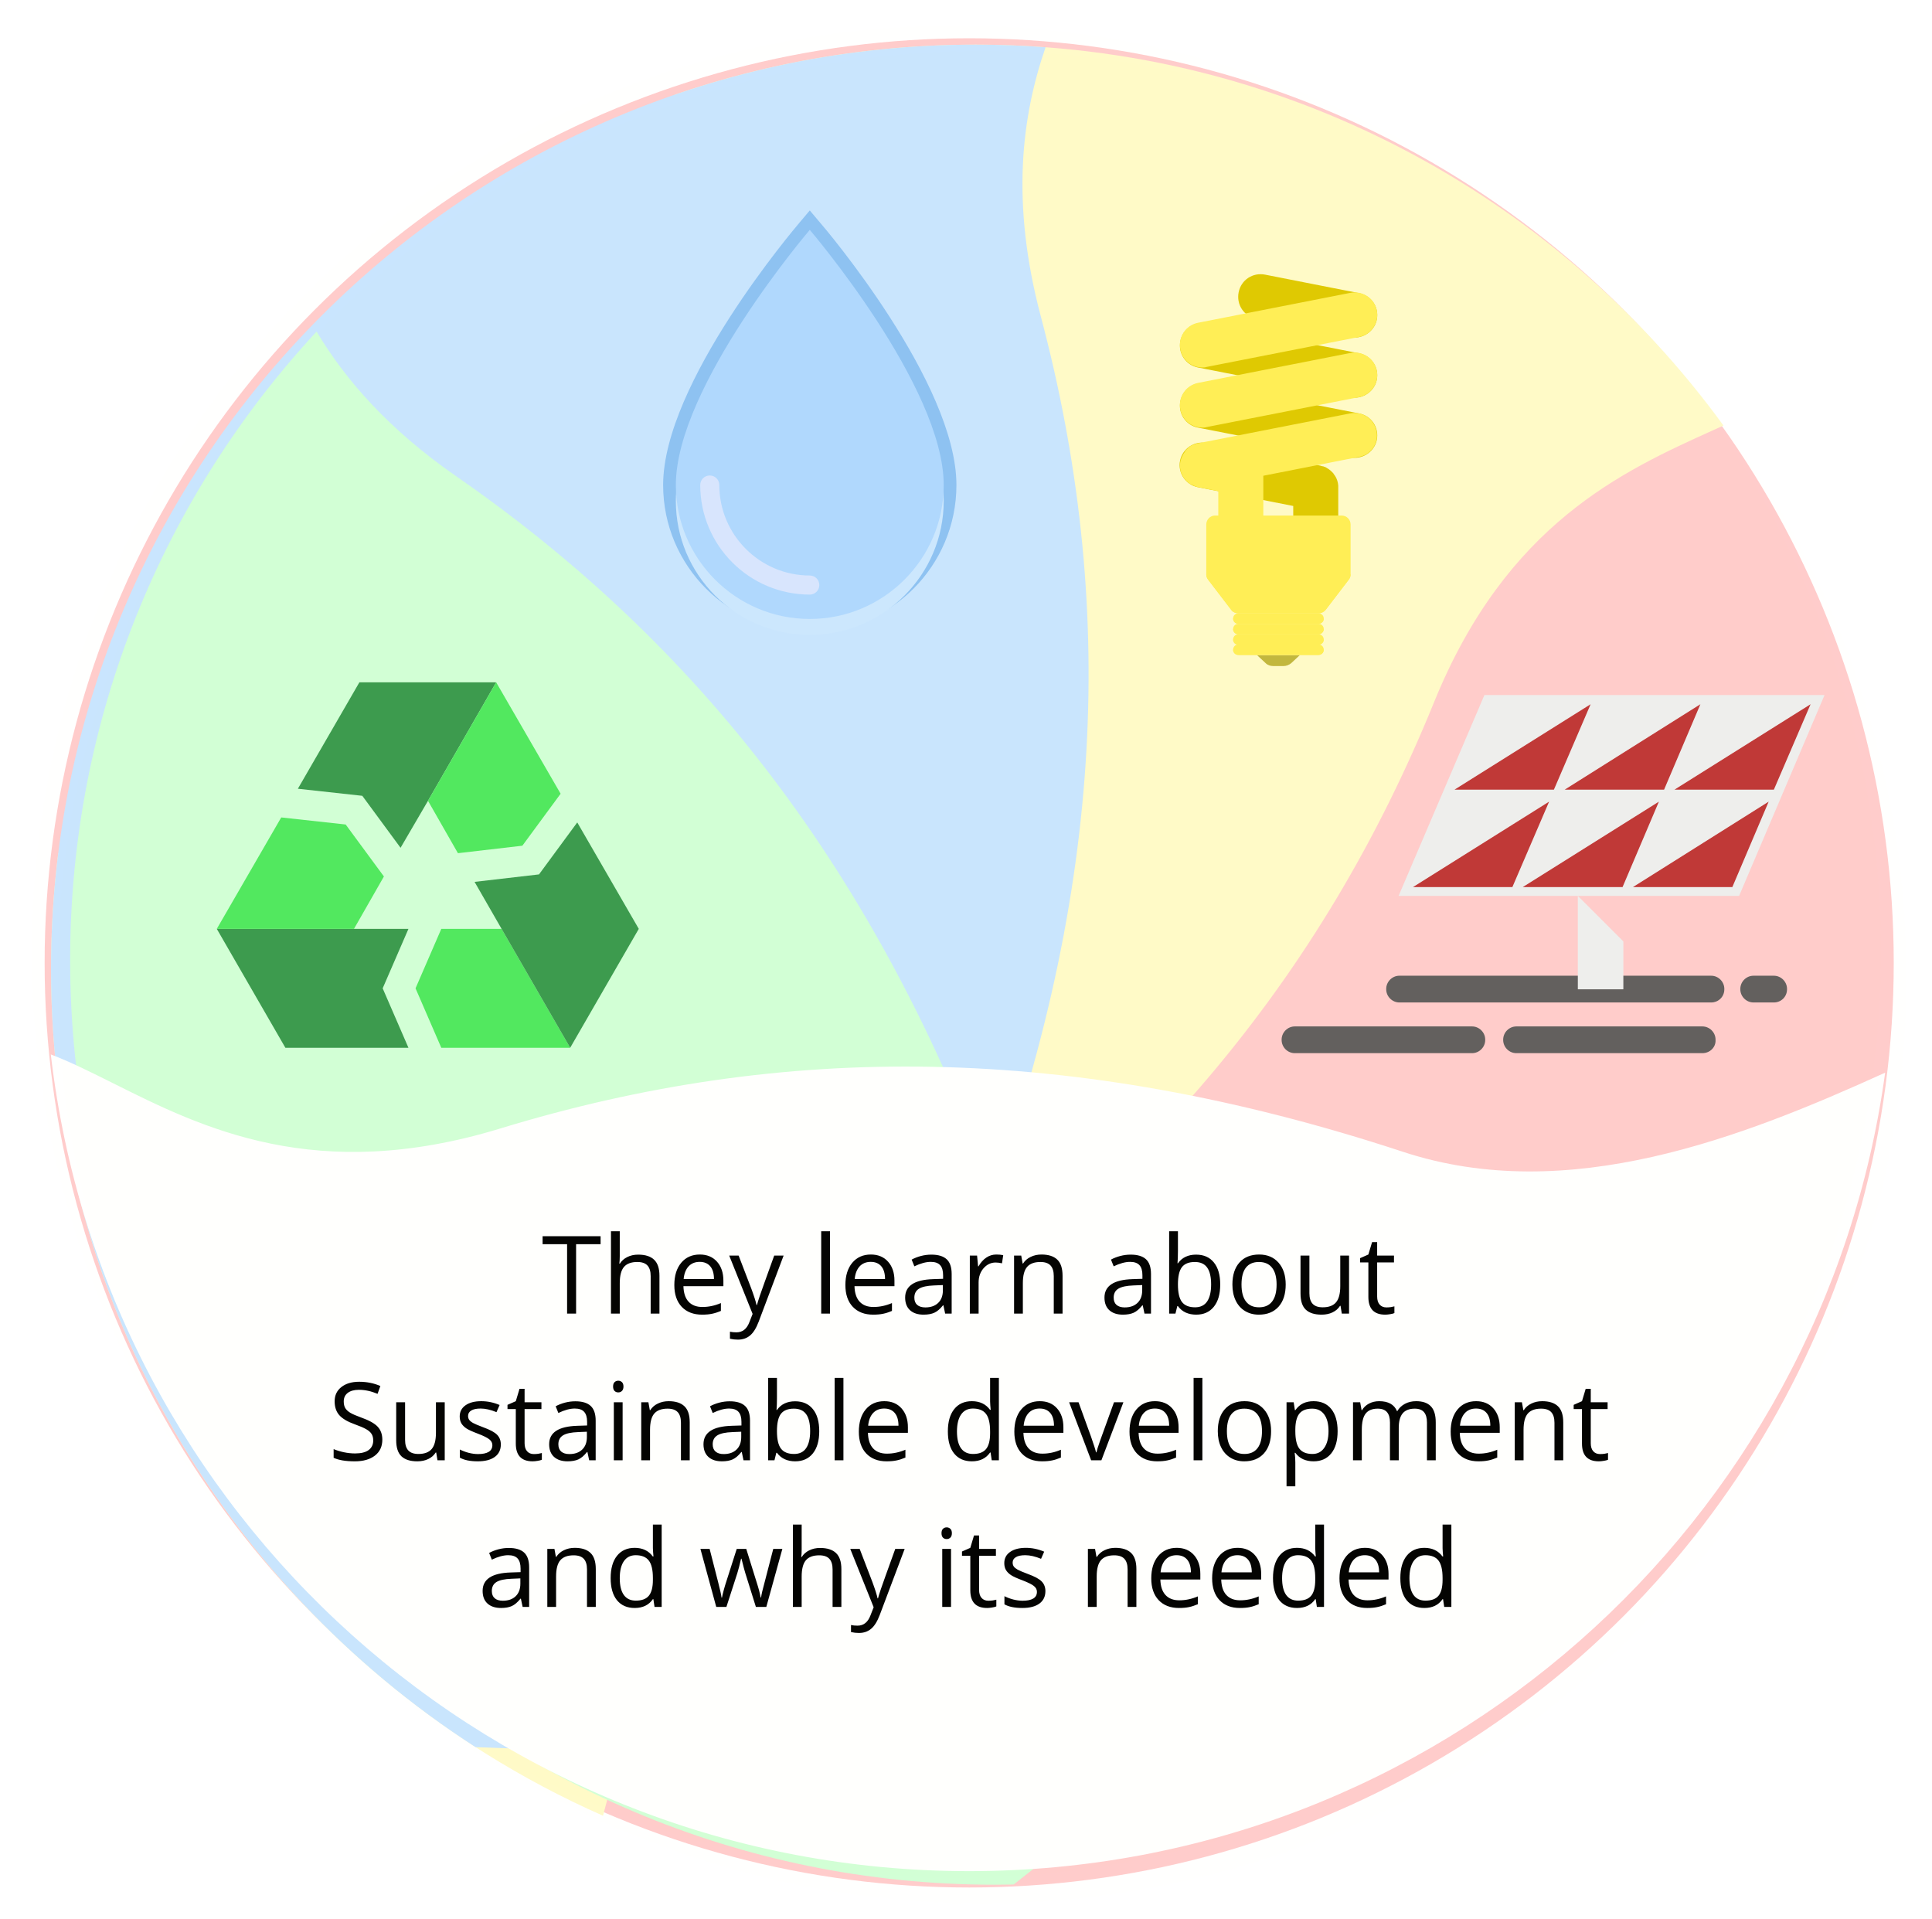<svg width="303" height="301" viewBox="0 0 303 301" fill="none" xmlns="http://www.w3.org/2000/svg">
<circle cx="152" cy="151" r="145" fill="#FFCCCC"/>
<g filter="url(#filter0_d)">
<path fill-rule="evenodd" clip-rule="evenodd" d="M93.568 283.744C99.799 259.882 108.68 231.464 131.774 216.65C177.996 187.001 206.509 151.921 223.917 109.095C235.295 81.104 253.508 72.871 267.67 66.468C268.218 66.22 268.76 65.975 269.295 65.732C242.932 29.53 200.216 6 152.004 6C135.503 6 119.646 8.756 104.868 13.833L8.128 132.854C7.386 138.799 7.004 144.855 7.004 151C7.004 210.291 42.59 261.27 93.568 283.744Z" fill="#FFFAC9"/>
</g>
<g filter="url(#filter1_d)">
<path fill-rule="evenodd" clip-rule="evenodd" d="M165.737 272.654C155.807 248.871 142.927 218.022 153.336 189.934C172.418 138.442 174.087 93.266 162.226 48.585C157.497 30.773 159.222 17.302 162.979 6.409C159.356 6.138 155.695 6 152.002 6C71.921 6 7.002 70.919 7.002 151C7.002 202.19 33.529 247.185 73.586 272.988L167.319 276.451C166.803 275.207 166.274 273.941 165.737 272.654Z" fill="#C9E5FF"/>
</g>
<g filter="url(#filter2_d)">
<path fill-rule="evenodd" clip-rule="evenodd" d="M215.406 243.099C192.434 231.417 162.636 216.264 152.366 188.124C133.54 136.538 105.543 101.045 67.559 74.695C57.018 67.382 50.222 59.647 45.65 52C21.664 77.869 7 112.504 7 150.564C7 230.645 71.919 295.564 152 295.564C152.991 295.564 153.98 295.554 154.967 295.534L219.072 244.967C217.873 244.354 216.649 243.732 215.406 243.099Z" fill="#D2FFD7"/>
</g>
<g filter="url(#filter3_d)">
<path fill-rule="evenodd" clip-rule="evenodd" d="M295.652 171.217C286.004 241.94 225.361 296.434 151.99 296.434C77.633 296.434 16.348 240.464 7.967 168.356C11.066 169.538 14.305 171.157 17.794 172.902C31.695 179.854 49.572 188.793 78.469 179.968C122.682 166.465 167.889 166.465 220.05 183.633C245.895 192.139 273.307 181.359 295.652 171.217Z" fill="white"/>
</g>
<path d="M90.35 206H88.939V195.118H85.096V193.864H94.193V195.118H90.35V206ZM102.046 206V200.115C102.046 199.373 101.877 198.82 101.54 198.455C101.202 198.089 100.674 197.907 99.954 197.907C98.997 197.907 98.297 198.167 97.854 198.687C97.417 199.207 97.198 200.059 97.198 201.244V206H95.82V193.084H97.198V196.994C97.198 197.464 97.176 197.854 97.132 198.164H97.215C97.486 197.727 97.871 197.384 98.369 197.135C98.872 196.88 99.445 196.753 100.087 196.753C101.199 196.753 102.032 197.019 102.585 197.55C103.144 198.076 103.424 198.914 103.424 200.065V206H102.046ZM110.106 206.166C108.761 206.166 107.699 205.757 106.918 204.938C106.144 204.118 105.756 202.981 105.756 201.526C105.756 200.059 106.116 198.895 106.835 198.031C107.56 197.168 108.532 196.736 109.749 196.736C110.889 196.736 111.791 197.113 112.455 197.865C113.119 198.612 113.451 199.6 113.451 200.829V201.7H107.184C107.212 202.768 107.48 203.579 107.989 204.132C108.504 204.686 109.226 204.962 110.156 204.962C111.135 204.962 112.104 204.758 113.061 204.348V205.577C112.574 205.787 112.112 205.936 111.675 206.025C111.243 206.119 110.72 206.166 110.106 206.166ZM109.732 197.89C109.002 197.89 108.418 198.128 107.981 198.604C107.549 199.08 107.295 199.738 107.217 200.58H111.974C111.974 199.711 111.78 199.047 111.393 198.587C111.005 198.123 110.452 197.89 109.732 197.89ZM114.364 196.902H115.842L117.834 202.09C118.271 203.275 118.542 204.13 118.647 204.655H118.714C118.786 204.373 118.935 203.892 119.162 203.211C119.395 202.525 120.147 200.422 121.42 196.902H122.897L118.988 207.262C118.6 208.285 118.147 209.01 117.626 209.437C117.112 209.868 116.478 210.084 115.726 210.084C115.305 210.084 114.89 210.037 114.48 209.943V208.839C114.785 208.905 115.125 208.938 115.501 208.938C116.448 208.938 117.123 208.407 117.527 207.345L118.033 206.05L114.364 196.902ZM130.169 206H128.791V193.084H130.169V206ZM136.934 206.166C135.589 206.166 134.527 205.757 133.747 204.938C132.972 204.118 132.584 202.981 132.584 201.526C132.584 200.059 132.944 198.895 133.664 198.031C134.389 197.168 135.36 196.736 136.577 196.736C137.717 196.736 138.619 197.113 139.283 197.865C139.947 198.612 140.279 199.6 140.279 200.829V201.7H134.012C134.04 202.768 134.308 203.579 134.817 204.132C135.332 204.686 136.054 204.962 136.984 204.962C137.963 204.962 138.932 204.758 139.889 204.348V205.577C139.402 205.787 138.94 205.936 138.503 206.025C138.071 206.119 137.548 206.166 136.934 206.166ZM136.561 197.89C135.83 197.89 135.246 198.128 134.809 198.604C134.377 199.08 134.123 199.738 134.045 200.58H138.802C138.802 199.711 138.608 199.047 138.221 198.587C137.833 198.123 137.28 197.89 136.561 197.89ZM148.231 206L147.958 204.705H147.891C147.437 205.275 146.984 205.662 146.53 205.867C146.082 206.066 145.52 206.166 144.845 206.166C143.943 206.166 143.234 205.934 142.72 205.469C142.211 205.004 141.956 204.343 141.956 203.485C141.956 201.648 143.425 200.685 146.364 200.596L147.908 200.546V199.982C147.908 199.268 147.753 198.742 147.443 198.405C147.139 198.062 146.649 197.89 145.974 197.89C145.215 197.89 144.358 198.123 143.4 198.587L142.977 197.533C143.425 197.29 143.915 197.099 144.446 196.96C144.983 196.822 145.52 196.753 146.057 196.753C147.141 196.753 147.944 196.994 148.464 197.475C148.99 197.957 149.252 198.729 149.252 199.791V206H148.231ZM145.119 205.029C145.976 205.029 146.649 204.794 147.136 204.323C147.628 203.853 147.875 203.194 147.875 202.348V201.526L146.497 201.584C145.401 201.623 144.61 201.794 144.123 202.099C143.641 202.397 143.4 202.865 143.4 203.501C143.4 204 143.55 204.379 143.849 204.639C144.153 204.899 144.576 205.029 145.119 205.029ZM156.25 196.736C156.654 196.736 157.016 196.77 157.337 196.836L157.146 198.114C156.77 198.031 156.438 197.99 156.15 197.99C155.414 197.99 154.784 198.289 154.258 198.886C153.738 199.484 153.478 200.228 153.478 201.119V206H152.1V196.902H153.237L153.395 198.587H153.461C153.799 197.995 154.205 197.539 154.681 197.218C155.157 196.897 155.68 196.736 156.25 196.736ZM165.265 206V200.115C165.265 199.373 165.096 198.82 164.758 198.455C164.421 198.089 163.892 197.907 163.173 197.907C162.221 197.907 161.524 198.164 161.081 198.679C160.638 199.193 160.417 200.043 160.417 201.227V206H159.039V196.902H160.16L160.384 198.147H160.45C160.732 197.699 161.128 197.353 161.637 197.11C162.146 196.861 162.714 196.736 163.339 196.736C164.435 196.736 165.259 197.002 165.812 197.533C166.366 198.059 166.643 198.903 166.643 200.065V206H165.265ZM179.492 206L179.218 204.705H179.152C178.698 205.275 178.244 205.662 177.791 205.867C177.342 206.066 176.781 206.166 176.105 206.166C175.203 206.166 174.495 205.934 173.98 205.469C173.471 205.004 173.217 204.343 173.217 203.485C173.217 201.648 174.686 200.685 177.625 200.596L179.168 200.546V199.982C179.168 199.268 179.014 198.742 178.704 198.405C178.399 198.062 177.91 197.89 177.234 197.89C176.476 197.89 175.618 198.123 174.661 198.587L174.238 197.533C174.686 197.29 175.176 197.099 175.707 196.96C176.244 196.822 176.781 196.753 177.317 196.753C178.402 196.753 179.204 196.994 179.725 197.475C180.25 197.957 180.513 198.729 180.513 199.791V206H179.492ZM176.379 205.029C177.237 205.029 177.91 204.794 178.396 204.323C178.889 203.853 179.135 203.194 179.135 202.348V201.526L177.757 201.584C176.662 201.623 175.87 201.794 175.383 202.099C174.902 202.397 174.661 202.865 174.661 203.501C174.661 204 174.811 204.379 175.109 204.639C175.414 204.899 175.837 205.029 176.379 205.029ZM187.594 196.753C188.789 196.753 189.716 197.162 190.375 197.981C191.039 198.795 191.371 199.949 191.371 201.443C191.371 202.937 191.036 204.099 190.366 204.929C189.702 205.754 188.778 206.166 187.594 206.166C187.002 206.166 186.459 206.058 185.967 205.842C185.48 205.621 185.07 205.283 184.738 204.83H184.639L184.348 206H183.36V193.084H184.738V196.222C184.738 196.924 184.716 197.555 184.672 198.114H184.738C185.38 197.207 186.332 196.753 187.594 196.753ZM187.395 197.907C186.454 197.907 185.776 198.178 185.361 198.72C184.946 199.257 184.738 200.165 184.738 201.443C184.738 202.721 184.951 203.637 185.377 204.19C185.804 204.738 186.487 205.012 187.428 205.012C188.274 205.012 188.905 204.705 189.32 204.091C189.735 203.471 189.943 202.583 189.943 201.426C189.943 200.242 189.735 199.359 189.32 198.778C188.905 198.197 188.263 197.907 187.395 197.907ZM201.639 201.443C201.639 202.926 201.265 204.085 200.518 204.921C199.771 205.751 198.739 206.166 197.422 206.166C196.608 206.166 195.886 205.975 195.255 205.593C194.625 205.211 194.138 204.664 193.794 203.95C193.451 203.236 193.28 202.4 193.28 201.443C193.28 199.96 193.651 198.806 194.392 197.981C195.134 197.151 196.163 196.736 197.48 196.736C198.753 196.736 199.763 197.16 200.51 198.006C201.262 198.853 201.639 199.999 201.639 201.443ZM194.708 201.443C194.708 202.605 194.94 203.49 195.405 204.099C195.87 204.708 196.553 205.012 197.455 205.012C198.357 205.012 199.041 204.711 199.505 204.107C199.976 203.499 200.211 202.611 200.211 201.443C200.211 200.286 199.976 199.409 199.505 198.812C199.041 198.208 198.352 197.907 197.438 197.907C196.536 197.907 195.856 198.203 195.396 198.795C194.937 199.387 194.708 200.27 194.708 201.443ZM205.357 196.902V202.804C205.357 203.546 205.526 204.099 205.864 204.464C206.201 204.83 206.73 205.012 207.449 205.012C208.401 205.012 209.096 204.752 209.533 204.232C209.975 203.712 210.197 202.862 210.197 201.684V196.902H211.575V206H210.438L210.238 204.78H210.164C209.881 205.228 209.488 205.571 208.985 205.809C208.487 206.047 207.917 206.166 207.275 206.166C206.168 206.166 205.338 205.903 204.785 205.377C204.237 204.852 203.963 204.011 203.963 202.854V196.902H205.357ZM217.443 205.029C217.687 205.029 217.922 205.012 218.149 204.979C218.376 204.94 218.556 204.902 218.688 204.863V205.917C218.539 205.989 218.318 206.047 218.024 206.091C217.737 206.141 217.477 206.166 217.244 206.166C215.484 206.166 214.604 205.239 214.604 203.385V197.973H213.301V197.309L214.604 196.736L215.186 194.794H215.982V196.902H218.622V197.973H215.982V203.327C215.982 203.875 216.112 204.296 216.373 204.589C216.633 204.882 216.99 205.029 217.443 205.029ZM59.961 225.771C59.961 226.839 59.574 227.672 58.799 228.27C58.024 228.867 56.973 229.166 55.645 229.166C54.206 229.166 53.099 228.981 52.324 228.61V227.249C52.822 227.459 53.365 227.625 53.951 227.747C54.538 227.868 55.119 227.929 55.694 227.929C56.635 227.929 57.343 227.752 57.819 227.398C58.295 227.038 58.533 226.54 58.533 225.904C58.533 225.483 58.447 225.14 58.276 224.875C58.11 224.603 57.828 224.354 57.429 224.127C57.036 223.901 56.436 223.643 55.628 223.355C54.499 222.951 53.691 222.473 53.204 221.919C52.723 221.366 52.482 220.644 52.482 219.753C52.482 218.818 52.833 218.073 53.536 217.52C54.239 216.967 55.169 216.69 56.325 216.69C57.532 216.69 58.641 216.911 59.654 217.354L59.214 218.583C58.212 218.162 57.238 217.952 56.292 217.952C55.545 217.952 54.961 218.112 54.541 218.433C54.12 218.754 53.91 219.2 53.91 219.77C53.91 220.19 53.987 220.536 54.142 220.807C54.297 221.073 54.557 221.319 54.922 221.546C55.293 221.767 55.858 222.014 56.616 222.285C57.889 222.738 58.763 223.225 59.239 223.746C59.72 224.266 59.961 224.941 59.961 225.771ZM63.53 219.902V225.804C63.53 226.546 63.699 227.099 64.037 227.464C64.374 227.83 64.903 228.012 65.622 228.012C66.574 228.012 67.268 227.752 67.706 227.232C68.148 226.712 68.37 225.862 68.37 224.684V219.902H69.748V229H68.61L68.411 227.78H68.336C68.054 228.228 67.661 228.571 67.158 228.809C66.66 229.047 66.09 229.166 65.448 229.166C64.341 229.166 63.511 228.903 62.958 228.377C62.41 227.852 62.136 227.011 62.136 225.854V219.902H63.53ZM78.546 226.518C78.546 227.365 78.231 228.018 77.6 228.477C76.969 228.936 76.084 229.166 74.944 229.166C73.737 229.166 72.797 228.975 72.122 228.593V227.315C72.559 227.536 73.026 227.711 73.524 227.838C74.028 227.965 74.512 228.029 74.977 228.029C75.697 228.029 76.25 227.915 76.637 227.688C77.025 227.456 77.218 227.105 77.218 226.634C77.218 226.28 77.063 225.979 76.753 225.729C76.449 225.475 75.851 225.176 74.96 224.833C74.114 224.518 73.511 224.244 73.151 224.011C72.797 223.773 72.531 223.505 72.354 223.206C72.183 222.907 72.097 222.55 72.097 222.135C72.097 221.394 72.398 220.81 73.001 220.384C73.605 219.952 74.432 219.736 75.483 219.736C76.463 219.736 77.42 219.936 78.356 220.334L77.866 221.455C76.953 221.078 76.125 220.89 75.384 220.89C74.731 220.89 74.238 220.993 73.906 221.197C73.574 221.402 73.408 221.684 73.408 222.044C73.408 222.287 73.469 222.495 73.591 222.667C73.718 222.838 73.92 223.001 74.197 223.156C74.474 223.311 75.005 223.535 75.79 223.829C76.87 224.222 77.597 224.617 77.974 225.016C78.356 225.414 78.546 225.915 78.546 226.518ZM83.734 228.029C83.978 228.029 84.213 228.012 84.44 227.979C84.667 227.94 84.847 227.902 84.98 227.863V228.917C84.83 228.989 84.609 229.047 84.315 229.091C84.028 229.141 83.768 229.166 83.535 229.166C81.775 229.166 80.895 228.239 80.895 226.385V220.973H79.592V220.309L80.895 219.736L81.477 217.794H82.273V219.902H84.913V220.973H82.273V226.327C82.273 226.875 82.403 227.296 82.664 227.589C82.924 227.882 83.281 228.029 83.734 228.029ZM92.4 229L92.126 227.705H92.06C91.606 228.275 91.153 228.662 90.699 228.867C90.251 229.066 89.689 229.166 89.014 229.166C88.112 229.166 87.403 228.934 86.889 228.469C86.38 228.004 86.125 227.343 86.125 226.485C86.125 224.648 87.594 223.685 90.533 223.596L92.077 223.546V222.982C92.077 222.268 91.922 221.742 91.612 221.405C91.308 221.062 90.818 220.89 90.143 220.89C89.384 220.89 88.527 221.123 87.569 221.587L87.146 220.533C87.594 220.29 88.084 220.099 88.615 219.96C89.152 219.822 89.689 219.753 90.226 219.753C91.31 219.753 92.113 219.994 92.633 220.475C93.159 220.957 93.421 221.729 93.421 222.791V229H92.4ZM89.288 228.029C90.145 228.029 90.818 227.794 91.305 227.323C91.797 226.853 92.043 226.194 92.043 225.348V224.526L90.665 224.584C89.57 224.623 88.778 224.794 88.291 225.099C87.81 225.397 87.569 225.865 87.569 226.501C87.569 227 87.719 227.379 88.018 227.639C88.322 227.899 88.745 228.029 89.288 228.029ZM97.647 229H96.269V219.902H97.647V229ZM96.152 217.437C96.152 217.122 96.23 216.892 96.385 216.748C96.54 216.599 96.733 216.524 96.966 216.524C97.187 216.524 97.378 216.599 97.539 216.748C97.699 216.897 97.779 217.127 97.779 217.437C97.779 217.747 97.699 217.979 97.539 218.134C97.378 218.284 97.187 218.358 96.966 218.358C96.733 218.358 96.54 218.284 96.385 218.134C96.23 217.979 96.152 217.747 96.152 217.437ZM106.794 229V223.115C106.794 222.373 106.625 221.82 106.288 221.455C105.95 221.089 105.422 220.907 104.702 220.907C103.75 220.907 103.053 221.164 102.61 221.679C102.168 222.193 101.946 223.043 101.946 224.227V229H100.568V219.902H101.689L101.913 221.147H101.979C102.262 220.699 102.657 220.353 103.167 220.11C103.676 219.861 104.243 219.736 104.868 219.736C105.964 219.736 106.788 220.002 107.342 220.533C107.895 221.059 108.172 221.903 108.172 223.065V229H106.794ZM116.605 229L116.332 227.705H116.265C115.811 228.275 115.358 228.662 114.904 228.867C114.456 229.066 113.894 229.166 113.219 229.166C112.317 229.166 111.608 228.934 111.094 228.469C110.585 228.004 110.33 227.343 110.33 226.485C110.33 224.648 111.799 223.685 114.738 223.596L116.282 223.546V222.982C116.282 222.268 116.127 221.742 115.817 221.405C115.513 221.062 115.023 220.89 114.348 220.89C113.59 220.89 112.732 221.123 111.774 221.587L111.351 220.533C111.799 220.29 112.289 220.099 112.82 219.96C113.357 219.822 113.894 219.753 114.431 219.753C115.515 219.753 116.318 219.994 116.838 220.475C117.364 220.957 117.626 221.729 117.626 222.791V229H116.605ZM113.493 228.029C114.35 228.029 115.023 227.794 115.51 227.323C116.002 226.853 116.249 226.194 116.249 225.348V224.526L114.871 224.584C113.775 224.623 112.984 224.794 112.497 225.099C112.015 225.397 111.774 225.865 111.774 226.501C111.774 227 111.924 227.379 112.223 227.639C112.527 227.899 112.95 228.029 113.493 228.029ZM124.707 219.753C125.902 219.753 126.829 220.162 127.488 220.981C128.152 221.795 128.484 222.949 128.484 224.443C128.484 225.937 128.149 227.099 127.479 227.929C126.815 228.754 125.891 229.166 124.707 229.166C124.115 229.166 123.573 229.058 123.08 228.842C122.593 228.621 122.184 228.283 121.852 227.83H121.752L121.461 229H120.474V216.084H121.852V219.222C121.852 219.924 121.829 220.555 121.785 221.114H121.852C122.493 220.207 123.445 219.753 124.707 219.753ZM124.508 220.907C123.567 220.907 122.889 221.178 122.474 221.72C122.059 222.257 121.852 223.165 121.852 224.443C121.852 225.721 122.065 226.637 122.491 227.19C122.917 227.738 123.6 228.012 124.541 228.012C125.388 228.012 126.019 227.705 126.434 227.091C126.849 226.471 127.056 225.583 127.056 224.426C127.056 223.242 126.849 222.359 126.434 221.778C126.019 221.197 125.377 220.907 124.508 220.907ZM132.277 229H130.899V216.084H132.277V229ZM139.042 229.166C137.698 229.166 136.635 228.757 135.855 227.938C135.08 227.118 134.693 225.981 134.693 224.526C134.693 223.059 135.053 221.895 135.772 221.031C136.497 220.168 137.468 219.736 138.686 219.736C139.826 219.736 140.728 220.113 141.392 220.865C142.056 221.612 142.388 222.6 142.388 223.829V224.7H136.121C136.148 225.768 136.417 226.579 136.926 227.132C137.44 227.686 138.163 227.962 139.092 227.962C140.072 227.962 141.04 227.758 141.998 227.348V228.577C141.511 228.787 141.049 228.936 140.611 229.025C140.18 229.119 139.657 229.166 139.042 229.166ZM138.669 220.89C137.938 220.89 137.355 221.128 136.917 221.604C136.486 222.08 136.231 222.738 136.154 223.58H140.91C140.91 222.711 140.716 222.047 140.329 221.587C139.942 221.123 139.388 220.89 138.669 220.89ZM155.354 227.78H155.279C154.642 228.704 153.691 229.166 152.423 229.166C151.234 229.166 150.307 228.759 149.643 227.946C148.984 227.132 148.655 225.976 148.655 224.476C148.655 222.976 148.987 221.812 149.651 220.981C150.315 220.151 151.239 219.736 152.423 219.736C153.657 219.736 154.604 220.185 155.262 221.081H155.37L155.312 220.425L155.279 219.786V216.084H156.657V229H155.536L155.354 227.78ZM152.598 228.012C153.538 228.012 154.219 227.758 154.64 227.249C155.066 226.734 155.279 225.907 155.279 224.767V224.476C155.279 223.187 155.063 222.268 154.631 221.72C154.205 221.167 153.522 220.89 152.581 220.89C151.773 220.89 151.153 221.206 150.722 221.836C150.296 222.462 150.083 223.347 150.083 224.493C150.083 225.655 150.296 226.532 150.722 227.124C151.148 227.716 151.773 228.012 152.598 228.012ZM163.43 229.166C162.085 229.166 161.023 228.757 160.243 227.938C159.468 227.118 159.081 225.981 159.081 224.526C159.081 223.059 159.44 221.895 160.16 221.031C160.885 220.168 161.856 219.736 163.073 219.736C164.213 219.736 165.115 220.113 165.779 220.865C166.443 221.612 166.775 222.6 166.775 223.829V224.7H160.508C160.536 225.768 160.804 226.579 161.313 227.132C161.828 227.686 162.55 227.962 163.48 227.962C164.459 227.962 165.428 227.758 166.385 227.348V228.577C165.898 228.787 165.436 228.936 164.999 229.025C164.567 229.119 164.044 229.166 163.43 229.166ZM163.057 220.89C162.326 220.89 161.742 221.128 161.305 221.604C160.874 222.08 160.619 222.738 160.542 223.58H165.298C165.298 222.711 165.104 222.047 164.717 221.587C164.329 221.123 163.776 220.89 163.057 220.89ZM171.125 229L167.672 219.902H169.149L171.108 225.298C171.551 226.56 171.811 227.379 171.889 227.755H171.955C172.016 227.462 172.207 226.856 172.528 225.937C172.854 225.013 173.582 223.001 174.711 219.902H176.188L172.735 229H171.125ZM181.493 229.166C180.148 229.166 179.085 228.757 178.305 227.938C177.53 227.118 177.143 225.981 177.143 224.526C177.143 223.059 177.503 221.895 178.222 221.031C178.947 220.168 179.918 219.736 181.136 219.736C182.276 219.736 183.178 220.113 183.842 220.865C184.506 221.612 184.838 222.6 184.838 223.829V224.7H178.571C178.598 225.768 178.867 226.579 179.376 227.132C179.891 227.686 180.613 227.962 181.542 227.962C182.522 227.962 183.49 227.758 184.448 227.348V228.577C183.961 228.787 183.499 228.936 183.062 229.025C182.63 229.119 182.107 229.166 181.493 229.166ZM181.119 220.89C180.389 220.89 179.805 221.128 179.368 221.604C178.936 222.08 178.681 222.738 178.604 223.58H183.36C183.36 222.711 183.167 222.047 182.779 221.587C182.392 221.123 181.839 220.89 181.119 220.89ZM188.573 229H187.195V216.084H188.573V229ZM199.348 224.443C199.348 225.926 198.974 227.085 198.227 227.921C197.48 228.751 196.448 229.166 195.131 229.166C194.317 229.166 193.595 228.975 192.964 228.593C192.333 228.211 191.847 227.664 191.503 226.95C191.16 226.236 190.989 225.4 190.989 224.443C190.989 222.96 191.36 221.806 192.101 220.981C192.843 220.151 193.872 219.736 195.189 219.736C196.462 219.736 197.472 220.16 198.219 221.006C198.971 221.853 199.348 222.999 199.348 224.443ZM192.417 224.443C192.417 225.605 192.649 226.49 193.114 227.099C193.579 227.708 194.262 228.012 195.164 228.012C196.066 228.012 196.75 227.711 197.214 227.107C197.685 226.499 197.92 225.611 197.92 224.443C197.92 223.286 197.685 222.409 197.214 221.812C196.75 221.208 196.061 220.907 195.147 220.907C194.245 220.907 193.565 221.203 193.105 221.795C192.646 222.387 192.417 223.27 192.417 224.443ZM206.005 229.166C205.413 229.166 204.87 229.058 204.378 228.842C203.891 228.621 203.481 228.283 203.149 227.83H203.05C203.116 228.361 203.149 228.864 203.149 229.34V233.084H201.771V219.902H202.892L203.083 221.147H203.149C203.504 220.649 203.916 220.29 204.386 220.068C204.857 219.847 205.396 219.736 206.005 219.736C207.211 219.736 208.141 220.149 208.794 220.973C209.452 221.798 209.782 222.954 209.782 224.443C209.782 225.937 209.447 227.099 208.777 227.929C208.113 228.754 207.189 229.166 206.005 229.166ZM205.806 220.907C204.876 220.907 204.204 221.164 203.789 221.679C203.374 222.193 203.16 223.012 203.149 224.136V224.443C203.149 225.721 203.362 226.637 203.789 227.19C204.215 227.738 204.898 228.012 205.839 228.012C206.625 228.012 207.239 227.694 207.682 227.058C208.13 226.421 208.354 225.544 208.354 224.426C208.354 223.292 208.13 222.423 207.682 221.82C207.239 221.211 206.614 220.907 205.806 220.907ZM223.793 229V223.082C223.793 222.357 223.639 221.814 223.329 221.455C223.019 221.089 222.537 220.907 221.884 220.907C221.027 220.907 220.393 221.153 219.983 221.646C219.574 222.138 219.369 222.896 219.369 223.92V229H217.991V223.082C217.991 222.357 217.836 221.814 217.526 221.455C217.216 221.089 216.732 220.907 216.074 220.907C215.21 220.907 214.577 221.167 214.173 221.687C213.774 222.202 213.575 223.048 213.575 224.227V229H212.197V219.902H213.318L213.542 221.147H213.608C213.868 220.705 214.234 220.359 214.704 220.11C215.18 219.861 215.711 219.736 216.298 219.736C217.72 219.736 218.65 220.251 219.087 221.28H219.153C219.424 220.804 219.817 220.428 220.332 220.151C220.847 219.875 221.433 219.736 222.092 219.736C223.121 219.736 223.89 220.002 224.399 220.533C224.914 221.059 225.171 221.903 225.171 223.065V229H223.793ZM231.862 229.166C230.517 229.166 229.455 228.757 228.674 227.938C227.9 227.118 227.512 225.981 227.512 224.526C227.512 223.059 227.872 221.895 228.591 221.031C229.316 220.168 230.287 219.736 231.505 219.736C232.645 219.736 233.547 220.113 234.211 220.865C234.875 221.612 235.207 222.6 235.207 223.829V224.7H228.94C228.968 225.768 229.236 226.579 229.745 227.132C230.26 227.686 230.982 227.962 231.912 227.962C232.891 227.962 233.86 227.758 234.817 227.348V228.577C234.33 228.787 233.868 228.936 233.431 229.025C232.999 229.119 232.476 229.166 231.862 229.166ZM231.488 220.89C230.758 220.89 230.174 221.128 229.737 221.604C229.305 222.08 229.051 222.738 228.973 223.58H233.729C233.729 222.711 233.536 222.047 233.148 221.587C232.761 221.123 232.208 220.89 231.488 220.89ZM243.79 229V223.115C243.79 222.373 243.621 221.82 243.284 221.455C242.946 221.089 242.418 220.907 241.698 220.907C240.746 220.907 240.049 221.164 239.606 221.679C239.164 222.193 238.942 223.043 238.942 224.227V229H237.564V219.902H238.685L238.909 221.147H238.976C239.258 220.699 239.653 220.353 240.163 220.11C240.672 219.861 241.239 219.736 241.864 219.736C242.96 219.736 243.785 220.002 244.338 220.533C244.891 221.059 245.168 221.903 245.168 223.065V229H243.79ZM250.945 228.029C251.189 228.029 251.424 228.012 251.651 227.979C251.878 227.94 252.058 227.902 252.19 227.863V228.917C252.041 228.989 251.82 229.047 251.526 229.091C251.239 229.141 250.979 229.166 250.746 229.166C248.986 229.166 248.106 228.239 248.106 226.385V220.973H246.803V220.309L248.106 219.736L248.688 217.794H249.484V219.902H252.124V220.973H249.484V226.327C249.484 226.875 249.614 227.296 249.875 227.589C250.135 227.882 250.492 228.029 250.945 228.029ZM81.966 252L81.692 250.705H81.626C81.172 251.275 80.718 251.662 80.265 251.867C79.816 252.066 79.255 252.166 78.58 252.166C77.678 252.166 76.969 251.934 76.455 251.469C75.945 251.004 75.691 250.343 75.691 249.485C75.691 247.648 77.16 246.685 80.099 246.596L81.643 246.546V245.982C81.643 245.268 81.488 244.742 81.178 244.405C80.873 244.062 80.384 243.89 79.709 243.89C78.95 243.89 78.093 244.123 77.135 244.587L76.712 243.533C77.16 243.29 77.65 243.099 78.181 242.96C78.718 242.822 79.255 242.753 79.791 242.753C80.876 242.753 81.678 242.994 82.199 243.475C82.724 243.957 82.987 244.729 82.987 245.791V252H81.966ZM78.853 251.029C79.711 251.029 80.384 250.794 80.871 250.323C81.363 249.853 81.609 249.194 81.609 248.348V247.526L80.231 247.584C79.136 247.623 78.344 247.794 77.857 248.099C77.376 248.397 77.135 248.865 77.135 249.501C77.135 250 77.285 250.379 77.584 250.639C77.888 250.899 78.311 251.029 78.853 251.029ZM92.06 252V246.115C92.06 245.373 91.891 244.82 91.554 244.455C91.216 244.089 90.688 243.907 89.968 243.907C89.016 243.907 88.319 244.164 87.876 244.679C87.434 245.193 87.212 246.043 87.212 247.227V252H85.835V242.902H86.955L87.179 244.147H87.246C87.528 243.699 87.924 243.353 88.433 243.11C88.942 242.861 89.509 242.736 90.134 242.736C91.23 242.736 92.055 243.002 92.608 243.533C93.161 244.059 93.438 244.903 93.438 246.065V252H92.06ZM102.469 250.78H102.395C101.758 251.704 100.806 252.166 99.539 252.166C98.349 252.166 97.422 251.759 96.758 250.946C96.1 250.132 95.77 248.976 95.77 247.476C95.77 245.976 96.103 244.812 96.767 243.981C97.431 243.151 98.355 242.736 99.539 242.736C100.773 242.736 101.719 243.185 102.378 244.081H102.486L102.428 243.425L102.395 242.786V239.084H103.772V252H102.652L102.469 250.78ZM99.713 251.012C100.654 251.012 101.335 250.758 101.755 250.249C102.181 249.734 102.395 248.907 102.395 247.767V247.476C102.395 246.187 102.179 245.268 101.747 244.72C101.321 244.167 100.638 243.89 99.697 243.89C98.889 243.89 98.269 244.206 97.837 244.836C97.411 245.462 97.198 246.347 97.198 247.493C97.198 248.655 97.411 249.532 97.837 250.124C98.263 250.716 98.889 251.012 99.713 251.012ZM118.548 252L116.879 246.663C116.774 246.336 116.578 245.595 116.29 244.438H116.224C116.002 245.406 115.809 246.153 115.643 246.679L113.924 252H112.331L109.849 242.902H111.293C111.88 245.188 112.325 246.928 112.629 248.124C112.939 249.319 113.116 250.124 113.161 250.539H113.227C113.288 250.224 113.385 249.817 113.518 249.319C113.656 248.815 113.775 248.417 113.875 248.124L115.543 242.902H117.037L118.664 248.124C118.974 249.075 119.184 249.875 119.295 250.522H119.361C119.383 250.323 119.442 250.016 119.536 249.601C119.635 249.186 120.214 246.953 121.271 242.902H122.698L120.183 252H118.548ZM130.576 252V246.115C130.576 245.373 130.407 244.82 130.069 244.455C129.732 244.089 129.203 243.907 128.484 243.907C127.527 243.907 126.826 244.167 126.384 244.687C125.947 245.207 125.728 246.059 125.728 247.244V252H124.35V239.084H125.728V242.994C125.728 243.464 125.706 243.854 125.662 244.164H125.745C126.016 243.727 126.4 243.384 126.898 243.135C127.402 242.88 127.975 242.753 128.617 242.753C129.729 242.753 130.562 243.019 131.115 243.55C131.674 244.076 131.954 244.914 131.954 246.065V252H130.576ZM133.348 242.902H134.826L136.818 248.09C137.255 249.275 137.526 250.13 137.631 250.655H137.698C137.77 250.373 137.919 249.892 138.146 249.211C138.378 248.525 139.131 246.422 140.404 242.902H141.881L137.972 253.262C137.584 254.285 137.131 255.01 136.61 255.437C136.096 255.868 135.462 256.084 134.709 256.084C134.289 256.084 133.874 256.037 133.464 255.943V254.839C133.769 254.905 134.109 254.938 134.485 254.938C135.432 254.938 136.107 254.407 136.511 253.345L137.017 252.05L133.348 242.902ZM149.153 252H147.775V242.902H149.153V252ZM147.659 240.437C147.659 240.122 147.736 239.892 147.891 239.748C148.046 239.599 148.24 239.524 148.472 239.524C148.694 239.524 148.884 239.599 149.045 239.748C149.205 239.897 149.286 240.127 149.286 240.437C149.286 240.747 149.205 240.979 149.045 241.134C148.884 241.284 148.694 241.358 148.472 241.358C148.24 241.358 148.046 241.284 147.891 241.134C147.736 240.979 147.659 240.747 147.659 240.437ZM155.013 251.029C155.257 251.029 155.492 251.012 155.719 250.979C155.946 250.94 156.125 250.902 156.258 250.863V251.917C156.109 251.989 155.888 252.047 155.594 252.091C155.306 252.141 155.046 252.166 154.814 252.166C153.054 252.166 152.174 251.239 152.174 249.385V243.973H150.871V243.309L152.174 242.736L152.755 240.794H153.552V242.902H156.192V243.973H153.552V249.327C153.552 249.875 153.682 250.296 153.942 250.589C154.202 250.882 154.559 251.029 155.013 251.029ZM163.953 249.518C163.953 250.365 163.638 251.018 163.007 251.477C162.376 251.936 161.491 252.166 160.351 252.166C159.144 252.166 158.203 251.975 157.528 251.593V250.315C157.965 250.536 158.433 250.711 158.931 250.838C159.435 250.965 159.919 251.029 160.384 251.029C161.103 251.029 161.657 250.915 162.044 250.688C162.431 250.456 162.625 250.105 162.625 249.634C162.625 249.28 162.47 248.979 162.16 248.729C161.856 248.475 161.258 248.176 160.367 247.833C159.521 247.518 158.917 247.244 158.558 247.011C158.203 246.773 157.938 246.505 157.761 246.206C157.589 245.907 157.503 245.55 157.503 245.135C157.503 244.394 157.805 243.81 158.408 243.384C159.011 242.952 159.839 242.736 160.89 242.736C161.87 242.736 162.827 242.936 163.762 243.334L163.272 244.455C162.359 244.078 161.532 243.89 160.791 243.89C160.138 243.89 159.645 243.993 159.313 244.197C158.981 244.402 158.815 244.684 158.815 245.044C158.815 245.287 158.876 245.495 158.998 245.667C159.125 245.838 159.327 246.001 159.604 246.156C159.88 246.311 160.411 246.535 161.197 246.829C162.276 247.222 163.004 247.617 163.38 248.016C163.762 248.414 163.953 248.915 163.953 249.518ZM176.844 252V246.115C176.844 245.373 176.675 244.82 176.338 244.455C176 244.089 175.472 243.907 174.752 243.907C173.801 243.907 173.103 244.164 172.661 244.679C172.218 245.193 171.997 246.043 171.997 247.227V252H170.619V242.902H171.739L171.963 244.147H172.03C172.312 243.699 172.708 243.353 173.217 243.11C173.726 242.861 174.293 242.736 174.918 242.736C176.014 242.736 176.839 243.002 177.392 243.533C177.945 244.059 178.222 244.903 178.222 246.065V252H176.844ZM184.904 252.166C183.56 252.166 182.497 251.757 181.717 250.938C180.942 250.118 180.555 248.981 180.555 247.526C180.555 246.059 180.914 244.895 181.634 244.031C182.359 243.168 183.33 242.736 184.547 242.736C185.687 242.736 186.589 243.113 187.253 243.865C187.917 244.612 188.25 245.6 188.25 246.829V247.7H181.982C182.01 248.768 182.278 249.579 182.788 250.132C183.302 250.686 184.024 250.962 184.954 250.962C185.934 250.962 186.902 250.758 187.859 250.348V251.577C187.372 251.787 186.91 251.936 186.473 252.025C186.042 252.119 185.519 252.166 184.904 252.166ZM184.531 243.89C183.8 243.89 183.216 244.128 182.779 244.604C182.348 245.08 182.093 245.738 182.016 246.58H186.772C186.772 245.711 186.578 245.047 186.191 244.587C185.804 244.123 185.25 243.89 184.531 243.89ZM194.45 252.166C193.105 252.166 192.043 251.757 191.263 250.938C190.488 250.118 190.101 248.981 190.101 247.526C190.101 246.059 190.46 244.895 191.18 244.031C191.905 243.168 192.876 242.736 194.093 242.736C195.233 242.736 196.135 243.113 196.799 243.865C197.463 244.612 197.795 245.6 197.795 246.829V247.7H191.528C191.556 248.768 191.824 249.579 192.333 250.132C192.848 250.686 193.57 250.962 194.5 250.962C195.479 250.962 196.448 250.758 197.405 250.348V251.577C196.918 251.787 196.456 251.936 196.019 252.025C195.587 252.119 195.064 252.166 194.45 252.166ZM194.077 243.89C193.346 243.89 192.762 244.128 192.325 244.604C191.894 245.08 191.639 245.738 191.562 246.58H196.318C196.318 245.711 196.124 245.047 195.737 244.587C195.349 244.123 194.796 243.89 194.077 243.89ZM206.345 250.78H206.271C205.634 251.704 204.682 252.166 203.415 252.166C202.225 252.166 201.298 251.759 200.634 250.946C199.976 250.132 199.646 248.976 199.646 247.476C199.646 245.976 199.979 244.812 200.643 243.981C201.307 243.151 202.231 242.736 203.415 242.736C204.649 242.736 205.595 243.185 206.254 244.081H206.362L206.304 243.425L206.271 242.786V239.084H207.648V252H206.528L206.345 250.78ZM203.589 251.012C204.53 251.012 205.211 250.758 205.631 250.249C206.057 249.734 206.271 248.907 206.271 247.767V247.476C206.271 246.187 206.055 245.268 205.623 244.72C205.197 244.167 204.514 243.89 203.573 243.89C202.765 243.89 202.145 244.206 201.713 244.836C201.287 245.462 201.074 246.347 201.074 247.493C201.074 248.655 201.287 249.532 201.713 250.124C202.139 250.716 202.765 251.012 203.589 251.012ZM214.422 252.166C213.077 252.166 212.015 251.757 211.234 250.938C210.46 250.118 210.072 248.981 210.072 247.526C210.072 246.059 210.432 244.895 211.151 244.031C211.876 243.168 212.847 242.736 214.065 242.736C215.205 242.736 216.107 243.113 216.771 243.865C217.435 244.612 217.767 245.6 217.767 246.829V247.7H211.5C211.528 248.768 211.796 249.579 212.305 250.132C212.82 250.686 213.542 250.962 214.472 250.962C215.451 250.962 216.42 250.758 217.377 250.348V251.577C216.89 251.787 216.428 251.936 215.991 252.025C215.559 252.119 215.036 252.166 214.422 252.166ZM214.048 243.89C213.318 243.89 212.734 244.128 212.297 244.604C211.865 245.08 211.611 245.738 211.533 246.58H216.29C216.29 245.711 216.096 245.047 215.708 244.587C215.321 244.123 214.768 243.89 214.048 243.89ZM226.317 250.78H226.242C225.606 251.704 224.654 252.166 223.387 252.166C222.197 252.166 221.27 251.759 220.606 250.946C219.947 250.132 219.618 248.976 219.618 247.476C219.618 245.976 219.95 244.812 220.614 243.981C221.278 243.151 222.202 242.736 223.387 242.736C224.621 242.736 225.567 243.185 226.226 244.081H226.333L226.275 243.425L226.242 242.786V239.084H227.62V252H226.5L226.317 250.78ZM223.561 251.012C224.502 251.012 225.182 250.758 225.603 250.249C226.029 249.734 226.242 248.907 226.242 247.767V247.476C226.242 246.187 226.026 245.268 225.595 244.72C225.169 244.167 224.485 243.89 223.544 243.89C222.736 243.89 222.117 244.206 221.685 244.836C221.259 245.462 221.046 246.347 221.046 247.493C221.046 248.655 221.259 249.532 221.685 250.124C222.111 250.716 222.736 251.012 223.561 251.012Z" fill="black"/>
<path d="M209.882 76.155C209.882 76.155 209.882 76.107 209.882 76.155C209.882 76.01 209.834 75.913 209.834 75.817V75.768C209.834 75.72 209.786 75.623 209.786 75.575C209.689 75.188 209.544 74.85 209.302 74.511C209.254 74.463 209.205 74.366 209.157 74.317C209.157 74.269 209.109 74.269 209.109 74.221C209.06 74.172 209.06 74.172 209.012 74.124C208.963 74.076 208.915 74.027 208.867 73.979C208.867 73.979 208.867 73.979 208.818 73.93C208.577 73.689 208.286 73.495 207.948 73.302C207.851 73.253 207.803 73.205 207.706 73.205C207.609 73.157 207.512 73.108 207.367 73.108C207.271 73.06 207.126 73.06 207.029 73.011L189.23 69.481C187.295 69.094 185.457 70.351 185.07 72.238C184.683 74.172 185.941 76.01 187.827 76.397L202.821 79.348V84.329C202.821 86.264 204.417 87.86 206.352 87.86C208.286 87.86 209.882 86.264 209.882 84.329V76.446C209.882 76.349 209.882 76.252 209.882 76.155Z" fill="#DFC900"/>
<path d="M212.445 62.371C212.204 62.371 212.01 62.371 211.768 62.322L187.875 57.631C185.94 57.244 184.731 55.406 185.118 53.471C185.505 51.537 187.343 50.327 189.277 50.714L213.171 55.406C215.106 55.793 216.315 57.631 215.928 59.566C215.589 61.21 214.09 62.371 212.445 62.371Z" fill="#DFC900"/>
<path d="M212.447 52.939C212.205 52.939 212.011 52.939 211.769 52.891L197.017 49.989C195.083 49.602 193.874 47.764 194.26 45.829C194.647 43.894 196.485 42.685 198.42 43.072L213.172 45.974C215.107 46.361 216.316 48.199 215.929 50.134C215.59 51.778 214.091 52.939 212.447 52.939Z" fill="#DFC900"/>
<path d="M212.445 71.802C212.204 71.802 212.01 71.802 211.768 71.754L187.875 67.062C185.94 66.675 184.731 64.837 185.118 62.903C185.505 60.968 187.343 59.759 189.277 60.146L213.171 64.837C215.106 65.224 216.315 67.062 215.928 68.997C215.589 70.641 214.09 71.802 212.445 71.802Z" fill="#DFC900"/>
<path d="M188.552 57.631C186.907 57.631 185.408 56.47 185.118 54.777C184.731 52.842 185.989 51.004 187.875 50.617L211.768 45.926C213.703 45.539 215.541 46.796 215.928 48.683C216.315 50.617 215.057 52.455 213.171 52.842L189.277 57.534C188.987 57.631 188.794 57.631 188.552 57.631Z" fill="#FFEE56"/>
<path d="M188.552 67.062C186.907 67.062 185.408 65.901 185.118 64.209C184.731 62.274 185.989 60.436 187.875 60.049L211.768 55.357C213.703 54.971 215.541 56.228 215.928 58.114C216.315 60.049 215.057 61.887 213.171 62.274L189.277 66.966C188.987 67.062 188.794 67.062 188.552 67.062Z" fill="#FFEE56"/>
<path d="M215.879 67.594C215.492 65.66 213.654 64.45 211.72 64.837L187.826 69.529C187.73 69.529 187.584 69.577 187.488 69.626C187.391 69.674 187.294 69.674 187.197 69.722C187.149 69.722 187.101 69.771 187.052 69.771C186.811 69.868 186.569 70.013 186.375 70.206L186.327 70.254C186.279 70.303 186.23 70.351 186.182 70.4C186.133 70.448 186.085 70.448 186.085 70.496C186.037 70.545 186.037 70.545 185.988 70.593C185.94 70.641 185.892 70.69 185.843 70.787C185.843 70.787 185.843 70.787 185.843 70.835C185.601 71.125 185.456 71.415 185.311 71.754C185.263 71.851 185.263 71.899 185.214 71.996V72.044C185.166 72.141 185.166 72.238 185.118 72.334V72.383C185.118 72.479 185.069 72.576 185.069 72.673C185.069 72.721 185.069 72.77 185.069 72.818C185.069 72.866 185.069 72.963 185.069 73.011C185.069 73.06 185.069 73.156 185.069 73.205C185.069 73.253 185.069 73.302 185.069 73.35C185.069 73.447 185.118 73.543 185.118 73.64V73.689C185.166 73.882 185.214 74.076 185.263 74.221C185.263 74.221 185.263 74.269 185.311 74.269C185.36 74.414 185.456 74.608 185.553 74.753C185.553 74.801 185.601 74.801 185.601 74.849C185.698 74.995 185.795 75.14 185.892 75.236L185.94 75.285C186.037 75.43 186.182 75.527 186.327 75.672C186.472 75.768 186.617 75.913 186.762 75.962C186.762 75.962 186.762 75.962 186.811 75.962C186.956 76.059 187.149 76.107 187.294 76.204C187.343 76.204 187.343 76.204 187.391 76.252C187.536 76.3 187.681 76.349 187.875 76.397H187.923L191.067 77.026V84.136C191.067 86.071 192.663 87.667 194.598 87.667C196.532 87.667 198.129 86.071 198.129 84.136V74.608L213.122 71.657C215.057 71.319 216.266 69.481 215.879 67.594Z" fill="#FFEE56"/>
<path d="M189.182 82.25V90.085C189.182 90.376 189.278 90.666 189.472 90.908L193.099 95.648C193.341 95.986 193.777 96.18 194.212 96.18H206.787C207.223 96.18 207.61 95.986 207.9 95.648L211.527 90.908C211.721 90.666 211.818 90.376 211.818 90.085V82.25C211.818 81.476 211.189 80.847 210.415 80.847H190.536C189.81 80.847 189.182 81.476 189.182 82.25Z" fill="#FFEE56"/>
<path d="M206.786 97.824H194.211C193.776 97.824 193.389 97.485 193.389 97.002C193.389 96.566 193.727 96.179 194.211 96.179H206.786C207.222 96.179 207.609 96.518 207.609 97.002C207.609 97.485 207.222 97.824 206.786 97.824Z" fill="#FFEE56"/>
<path d="M206.786 99.468H194.211C193.776 99.468 193.389 99.13 193.389 98.646C193.389 98.211 193.727 97.824 194.211 97.824H206.786C207.222 97.824 207.609 98.163 207.609 98.646C207.609 99.082 207.222 99.468 206.786 99.468Z" fill="#FFEE56"/>
<path d="M206.786 101.113H194.211C193.776 101.113 193.389 100.774 193.389 100.291C193.389 99.855 193.727 99.468 194.211 99.468H206.786C207.222 99.468 207.609 99.807 207.609 100.291C207.609 100.726 207.222 101.113 206.786 101.113Z" fill="#FFEE56"/>
<path d="M206.786 102.709H194.211C193.776 102.709 193.389 102.371 193.389 101.887C193.389 101.452 193.727 101.065 194.211 101.065H206.786C207.222 101.065 207.609 101.403 207.609 101.887C207.609 102.371 207.222 102.709 206.786 102.709Z" fill="#FFEE56"/>
<path d="M201.321 104.45H199.676C199.241 104.45 198.806 104.305 198.515 104.015L197.161 102.757H203.836L202.482 104.015C202.191 104.256 201.756 104.45 201.321 104.45Z" fill="#C2B53C"/>
<path d="M193.389 101.887C193.389 102.322 193.727 102.709 194.211 102.709H206.786C207.222 102.709 207.609 102.37 207.609 101.887H193.389Z" fill="#FFEE56"/>
<path d="M193.389 100.291C193.389 100.726 193.727 101.113 194.211 101.113H206.786C207.222 101.113 207.609 100.774 207.609 100.291H193.389Z" fill="#FFEE56"/>
<path d="M193.389 98.646C193.389 99.081 193.727 99.468 194.211 99.468H206.786C207.222 99.468 207.609 99.13 207.609 98.646H193.389Z" fill="#FFEE56"/>
<path d="M193.389 97.002C193.389 97.437 193.727 97.824 194.211 97.824H206.786C207.222 97.824 207.609 97.485 207.609 97.002H193.389Z" fill="#FFEE56"/>
<path d="M189.472 90.907L193.099 95.647C193.341 95.986 193.777 96.179 194.212 96.179H206.787C207.223 96.179 207.61 95.986 207.9 95.647L211.527 90.907C211.721 90.665 211.818 90.375 211.818 90.085H189.182C189.182 90.375 189.278 90.665 189.472 90.907Z" fill="#FFEE56"/>
<path d="M127 99.063C114.308 99.063 104 88.754 104 76.063C104 60.046 124.617 35.827 125.504 34.773L127 33L128.496 34.773C129.383 35.771 150 60.046 150 76.063C150 88.754 139.692 99.063 127 99.063Z" fill="#8CC2F3"/>
<path d="M148.004 78.556C148.004 90.14 138.582 99.561 126.999 99.561C115.416 99.561 105.994 90.14 105.994 78.556C105.994 63.094 126.999 38.542 126.999 38.542C126.999 38.542 148.004 63.094 148.004 78.556Z" fill="#CCE7FF"/>
<path d="M148.004 76.062C148.004 87.646 138.582 97.067 126.999 97.067C115.416 97.067 105.994 87.646 105.994 76.062C105.994 60.6 126.999 36.048 126.999 36.048C126.999 36.048 148.004 60.6 148.004 76.062Z" fill="#AED8FF"/>
<path d="M126.999 93.243C117.522 93.243 109.818 85.54 109.818 76.062C109.818 75.231 110.483 74.566 111.315 74.566C112.146 74.566 112.811 75.231 112.811 76.062C112.811 83.877 119.185 90.251 126.999 90.251C127.83 90.251 128.495 90.916 128.495 91.747C128.495 92.578 127.83 93.243 126.999 93.243Z" fill="#D8E5FF"/>
<path d="M65.168 154.99L69.21 164.314H89.423L78.665 145.666H69.21L65.168 154.99Z" fill="#50E85F"/>
<path d="M60.016 154.99L64.058 145.666H55.517H34L44.758 164.314H64.058L60.016 154.99Z" fill="#39994E"/>
<path d="M54.213 129.299L44.106 128.191L34 145.665H55.517L60.212 137.45L54.213 129.299Z" fill="#50E85F"/>
<path d="M56.821 124.8L62.82 132.951L67.123 125.583L77.817 107H56.365L46.715 123.692L56.821 124.8Z" fill="#39994E"/>
<path d="M81.924 132.625L87.923 124.474L77.816 107L67.123 125.583L71.818 133.798L81.924 132.625Z" fill="#50E85F"/>
<path d="M84.533 137.124L74.427 138.297L78.665 145.665L89.423 164.313L100.182 145.665L90.532 128.973L84.533 137.124Z" fill="#39994E"/>
<path d="M268.366 157.208H219.469C218.342 157.208 217.403 156.269 217.403 155.142V155.079C217.403 153.953 218.342 153.013 219.469 153.013H268.366C269.493 153.013 270.432 153.953 270.432 155.079V155.142C270.432 156.332 269.493 157.208 268.366 157.208Z" fill="#615E5E"/>
<path d="M278.197 157.208H275.004C273.877 157.208 272.938 156.269 272.938 155.142V155.079C272.938 153.953 273.877 153.013 275.004 153.013H278.197C279.324 153.013 280.263 153.953 280.263 155.079V155.142C280.263 156.332 279.324 157.208 278.197 157.208Z" fill="#615E5E"/>
<path d="M230.864 165.159H203.066C201.939 165.159 201 164.22 201 163.093V163.031C201 161.904 201.939 160.965 203.066 160.965H230.864C231.991 160.965 232.93 161.904 232.93 163.031V163.093C232.93 164.22 231.991 165.159 230.864 165.159Z" fill="#615E5E"/>
<path d="M266.988 165.159H237.813C236.686 165.159 235.747 164.22 235.747 163.093V163.031C235.747 161.904 236.686 160.965 237.813 160.965H266.988C268.115 160.965 269.054 161.904 269.054 163.031V163.093C269.117 164.22 268.178 165.159 266.988 165.159Z" fill="#615E5E"/>
<path d="M272.749 140.492H219.345L232.805 109H286.147L272.749 140.492Z" fill="#EEEEEE"/>
<path d="M228.11 123.838L249.46 110.44L243.7 123.838H228.11Z" fill="#BF3535"/>
<path d="M245.39 123.838L266.676 110.44L260.979 123.838H245.39Z" fill="#BF3535"/>
<path d="M221.6 139.114L242.949 125.716L237.189 139.114H221.6Z" fill="#BF3535"/>
<path d="M238.816 139.114L260.166 125.716L254.468 139.114H238.816Z" fill="#BF3535"/>
<path d="M262.607 123.838L283.957 110.44L278.197 123.838H262.607Z" fill="#BF3535"/>
<path d="M256.097 139.114L277.383 125.716L271.686 139.114H256.097Z" fill="#BF3535"/>
<path d="M247.456 155.142H254.593V147.629L247.456 140.492V155.142Z" fill="#EEEEEE"/>
<g filter="url(#filter4_i)">
<ellipse cx="152" cy="151.25" rx="145" ry="145.25" fill="#FFDCB1" fill-opacity="0.01"/>
</g>
<g filter="url(#filter5_i)">
<ellipse cx="152" cy="151.25" rx="145" ry="145.25" fill="#FFDCB1" fill-opacity="0.01"/>
</g>
<defs>
<filter id="filter0_d" x="1.004" y="0" width="276.291" height="291.744" filterUnits="userSpaceOnUse" color-interpolation-filters="sRGB">
<feFlood flood-opacity="0" result="BackgroundImageFix"/>
<feColorMatrix in="SourceAlpha" type="matrix" values="0 0 0 0 0 0 0 0 0 0 0 0 0 0 0 0 0 0 127 0"/>
<feOffset dx="1" dy="1"/>
<feGaussianBlur stdDeviation="3.5"/>
<feColorMatrix type="matrix" values="0 0 0 0 0 0 0 0 0 0 0 0 0 0 0 0 0 0 0.14 0"/>
<feBlend mode="normal" in2="BackgroundImageFix" result="effect1_dropShadow"/>
<feBlend mode="normal" in="SourceGraphic" in2="effect1_dropShadow" result="shape"/>
</filter>
<filter id="filter1_d" x="1.002" y="0" width="176.723" height="284.451" filterUnits="userSpaceOnUse" color-interpolation-filters="sRGB">
<feFlood flood-opacity="0" result="BackgroundImageFix"/>
<feColorMatrix in="SourceAlpha" type="matrix" values="0 0 0 0 0 0 0 0 0 0 0 0 0 0 0 0 0 0 127 0"/>
<feOffset dx="1" dy="1"/>
<feGaussianBlur stdDeviation="3.5"/>
<feColorMatrix type="matrix" values="0 0 0 0 0 0 0 0 0 0 0 0 0 0 0 0 0 0 0.14 0"/>
<feBlend mode="normal" in2="BackgroundImageFix" result="effect1_dropShadow"/>
<feBlend mode="normal" in="SourceGraphic" in2="effect1_dropShadow" result="shape"/>
</filter>
<filter id="filter2_d" x="6" y="47" width="222.072" height="253.564" filterUnits="userSpaceOnUse" color-interpolation-filters="sRGB">
<feFlood flood-opacity="0" result="BackgroundImageFix"/>
<feColorMatrix in="SourceAlpha" type="matrix" values="0 0 0 0 0 0 0 0 0 0 0 0 0 0 0 0 0 0 127 0"/>
<feOffset dx="4"/>
<feGaussianBlur stdDeviation="2.5"/>
<feColorMatrix type="matrix" values="0 0 0 0 0 0 0 0 0 0 0 0 0 0 0 0 0 0 0.14 0"/>
<feBlend mode="normal" in2="BackgroundImageFix" result="effect1_dropShadow"/>
<feBlend mode="normal" in="SourceGraphic" in2="effect1_dropShadow" result="shape"/>
</filter>
<filter id="filter3_d" x="0.967" y="158.356" width="301.685" height="142.079" filterUnits="userSpaceOnUse" color-interpolation-filters="sRGB">
<feFlood flood-opacity="0" result="BackgroundImageFix"/>
<feColorMatrix in="SourceAlpha" type="matrix" values="0 0 0 0 0 0 0 0 0 0 0 0 0 0 0 0 0 0 127 0"/>
<feOffset dy="-3"/>
<feGaussianBlur stdDeviation="3.5"/>
<feColorMatrix type="matrix" values="0 0 0 0 0 0 0 0 0 0 0 0 0 0 0 0 0 0 0.17 0"/>
<feBlend mode="normal" in2="BackgroundImageFix" result="effect1_dropShadow"/>
<feBlend mode="normal" in="SourceGraphic" in2="effect1_dropShadow" result="shape"/>
</filter>
<filter id="filter4_i" x="7" y="6" width="292" height="292.5" filterUnits="userSpaceOnUse" color-interpolation-filters="sRGB">
<feFlood flood-opacity="0" result="BackgroundImageFix"/>
<feBlend mode="normal" in="SourceGraphic" in2="BackgroundImageFix" result="shape"/>
<feColorMatrix in="SourceAlpha" type="matrix" values="0 0 0 0 0 0 0 0 0 0 0 0 0 0 0 0 0 0 127 0" result="hardAlpha"/>
<feOffset dx="2" dy="2"/>
<feGaussianBlur stdDeviation="2"/>
<feComposite in2="hardAlpha" operator="arithmetic" k2="-1" k3="1"/>
<feColorMatrix type="matrix" values="0 0 0 0 0 0 0 0 0 0 0 0 0 0 0 0 0 0 0.15 0"/>
<feBlend mode="normal" in2="shape" result="effect1_innerShadow"/>
</filter>
<filter id="filter5_i" x="5" y="4" width="292" height="292.5" filterUnits="userSpaceOnUse" color-interpolation-filters="sRGB">
<feFlood flood-opacity="0" result="BackgroundImageFix"/>
<feBlend mode="normal" in="SourceGraphic" in2="BackgroundImageFix" result="shape"/>
<feColorMatrix in="SourceAlpha" type="matrix" values="0 0 0 0 0 0 0 0 0 0 0 0 0 0 0 0 0 0 127 0" result="hardAlpha"/>
<feOffset dx="-2" dy="-2"/>
<feGaussianBlur stdDeviation="2"/>
<feComposite in2="hardAlpha" operator="arithmetic" k2="-1" k3="1"/>
<feColorMatrix type="matrix" values="0 0 0 0 0 0 0 0 0 0 0 0 0 0 0 0 0 0 0.15 0"/>
<feBlend mode="normal" in2="shape" result="effect1_innerShadow"/>
</filter>
</defs>
</svg>
